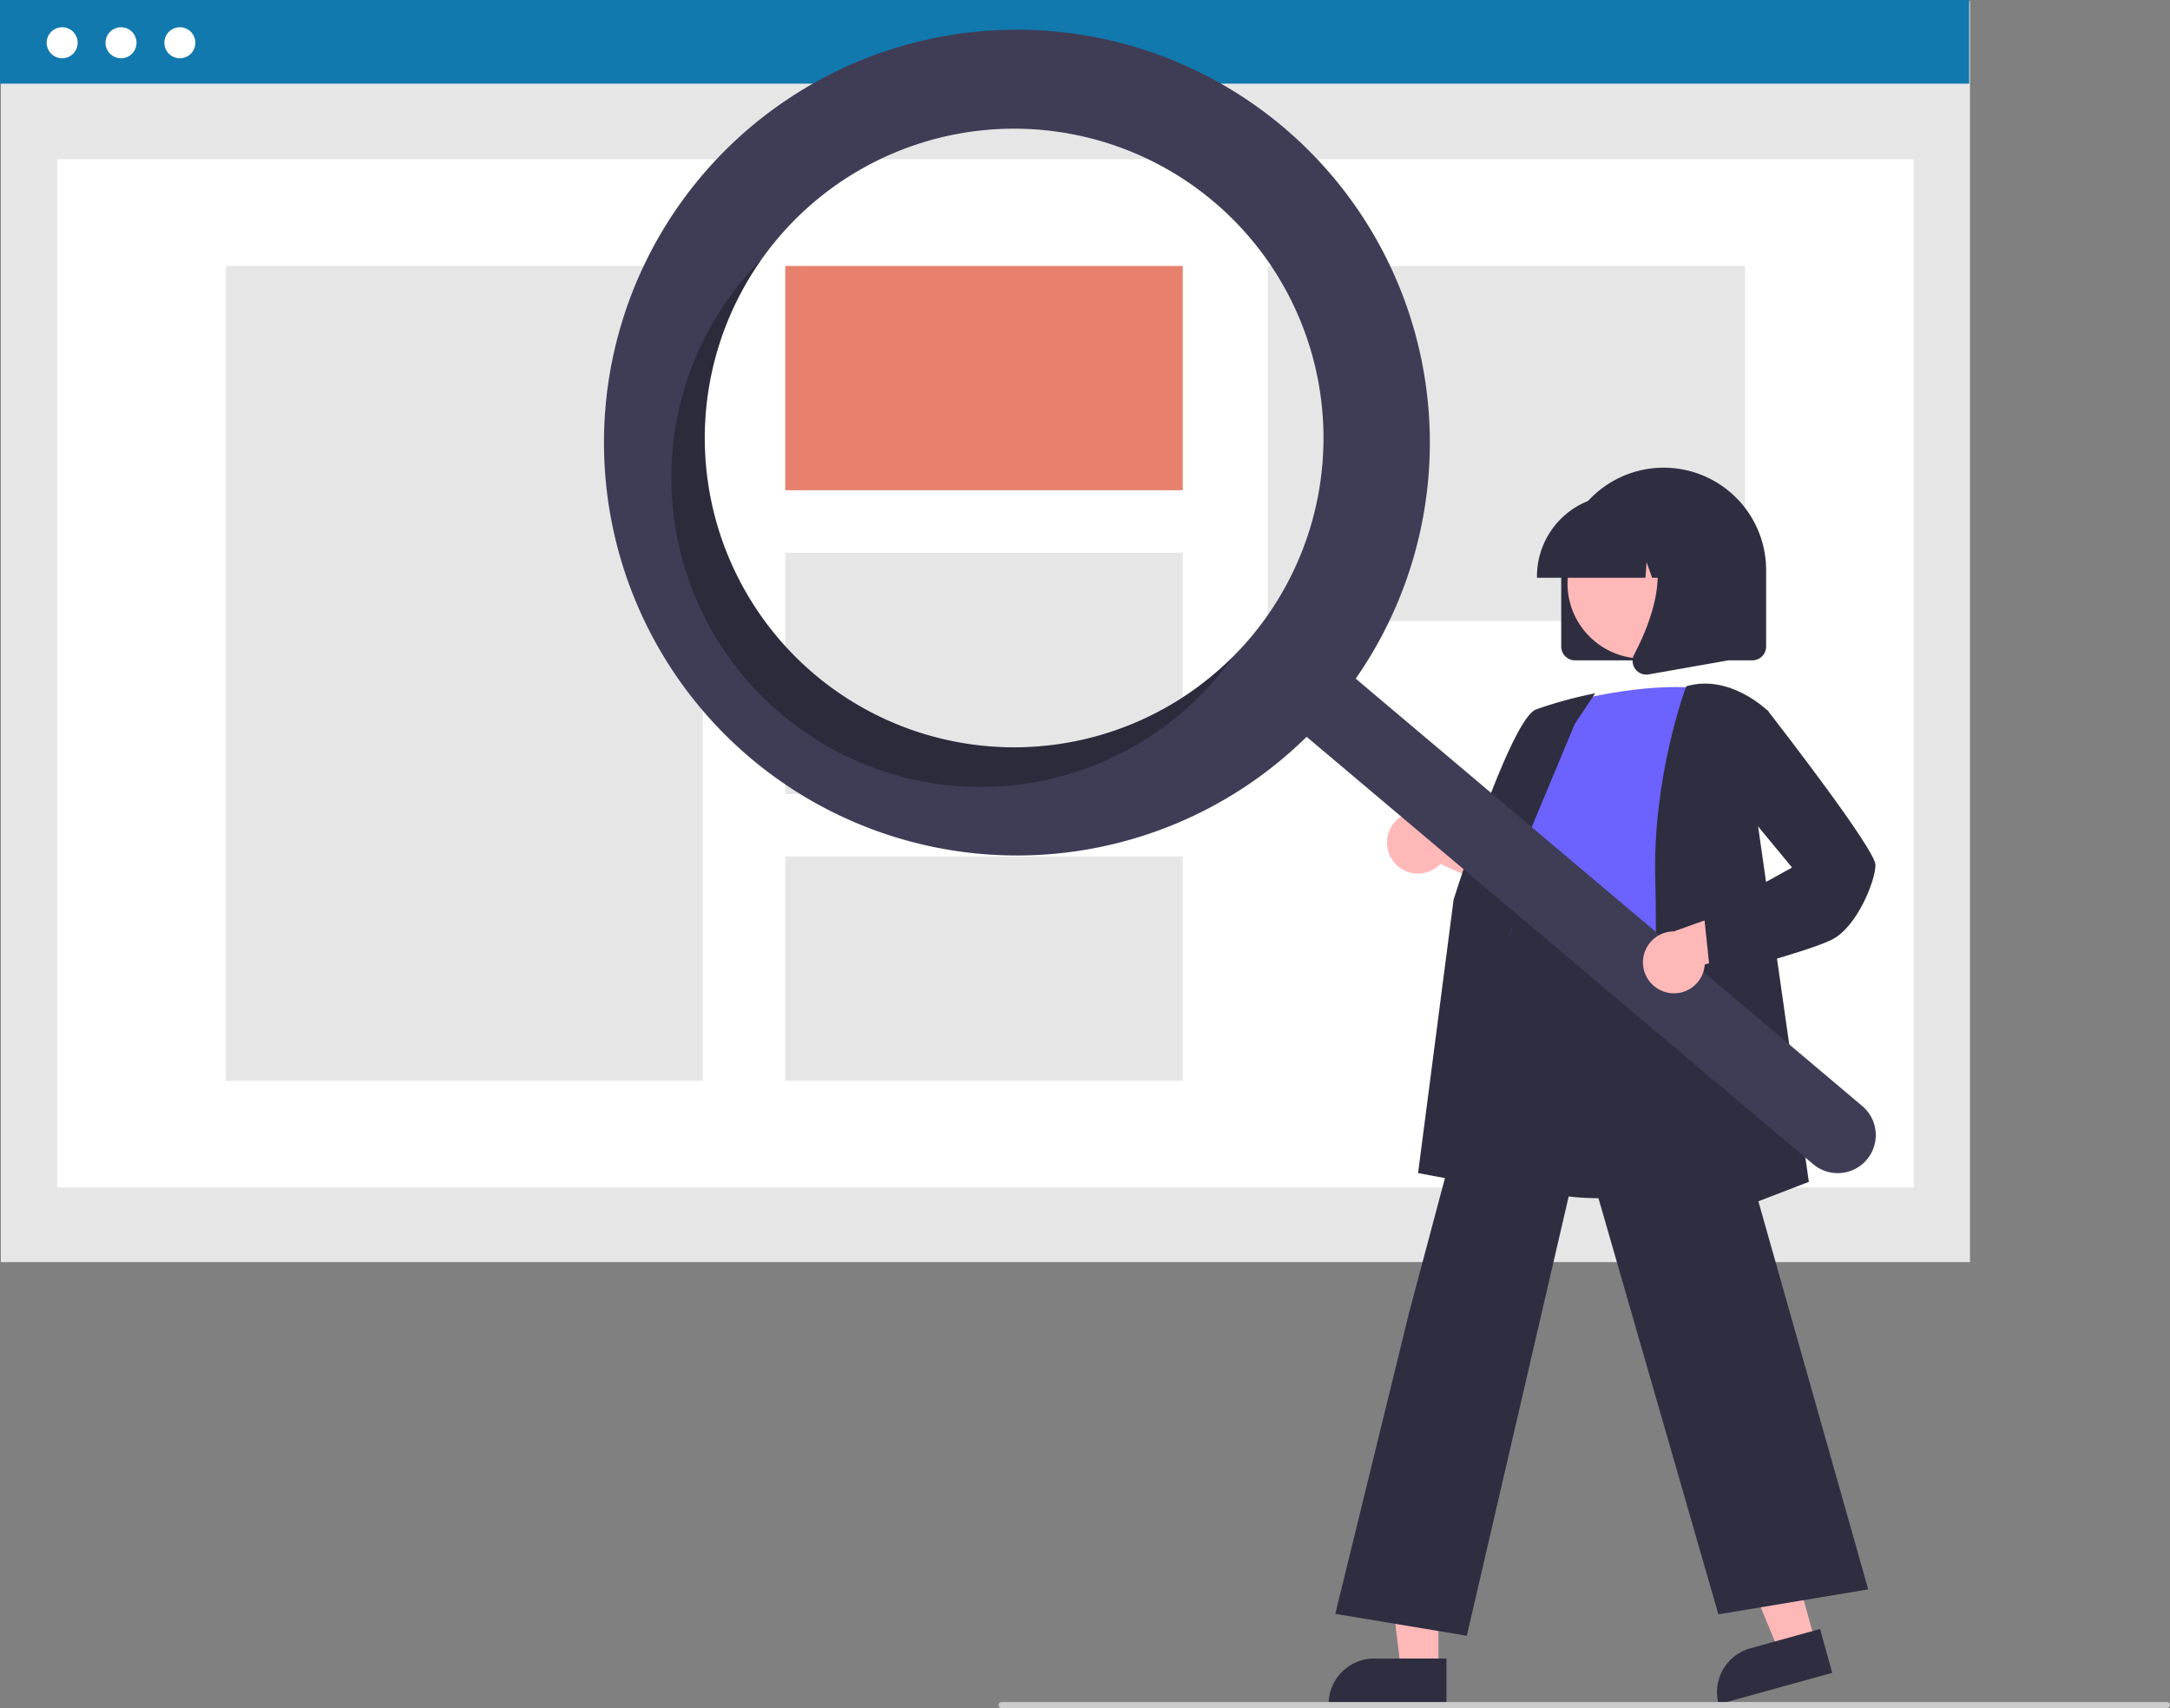 <?xml version="1.0" encoding="UTF-8" standalone="no"?>
<svg
   id="b2448b99-d97f-419e-8dc3-d5510f0392fe"
   data-name="Layer 1"
   width="709.533"
   height="558.594"
   viewBox="0 0 709.533 558.594"
   version="1.1"
   sodipodi:docname="search-engine-optimisation.svg"
   inkscape:version="1.1.1 (3bf5ae0d25, 2021-09-20)"
   xmlns:inkscape="http://www.inkscape.org/namespaces/inkscape"
   xmlns:sodipodi="http://sodipodi.sourceforge.net/DTD/sodipodi-0.dtd"
   xmlns="http://www.w3.org/2000/svg"
   xmlns:svg="http://www.w3.org/2000/svg">
  <rect x="0" y="0" width="709.533" height="558.594" fill="#808080" stroke="none"/>
  <defs
     id="defs831" />
  <sodipodi:namedview
     id="namedview829"
     pagecolor="#ffffff"
     bordercolor="#666666"
     borderopacity="1.0"
     inkscape:pageshadow="2"
     inkscape:pageopacity="0.0"
     inkscape:pagecheckerboard="0"
     showgrid="false"
     inkscape:zoom="1.562853"
     inkscape:cx="354.79985"
     inkscape:cy="279.61683"
     inkscape:window-width="2689"
     inkscape:window-height="2044"
     inkscape:window-x="458"
     inkscape:window-y="5"
     inkscape:window-maximized="0"
     inkscape:current-layer="b2448b99-d97f-419e-8dc3-d5510f0392fe" />
  <rect
     x="0.275"
     y="0.365"
     width="643.862"
     height="412.358"
     fill="#e6e6e6"
     id="rect766" />
  <rect
     x="18.686"
     y="52.085"
     width="607.039"
     height="336.243"
     fill="#fff"
     id="rect768" />
  <rect
     width="643.862"
     height="27.354"
     fill="#6c63ff"
     id="rect770"
     style="fill:#1179ad;fill-opacity:1" />
  <circle
     cx="20.327"
     cy="13.985"
     r="5.07"
     fill="#fff"
     id="circle772" />
  <circle
     cx="39.571"
     cy="13.985"
     r="5.07"
     fill="#fff"
     id="circle774" />
  <circle
     cx="58.814"
     cy="13.985"
     r="5.07"
     fill="#fff"
     id="circle776" />
  <rect
     x="73.844"
     y="86.973"
     width="155.981"
     height="266.467"
     fill="#e6e6e6"
     id="rect778" />
  <rect
     x="256.75"
     y="86.973"
     width="129.984"
     height="73.348"
     fill="#6c63ff"
     id="rect780"
     style="fill:#e7816d;fill-opacity:1" />
  <rect
     x="256.75"
     y="180.747"
     width="129.984"
     height="78.919"
     fill="#e6e6e6"
     id="rect782" />
  <rect
     x="256.75"
     y="280.092"
     width="129.984"
     height="73.348"
     fill="#e6e6e6"
     id="rect784" />
  <rect
     x="414.587"
     y="86.973"
     width="155.981"
     height="116.125"
     fill="#e6e6e6"
     id="rect786" />
  <path
     d="M755.712,382.143v-25a33.5,33.5,0,1,1,67,0v25a4.505,4.505,0,0,1-4.5,4.5h-58A4.505,4.505,0,0,1,755.712,382.143Z"
     transform="translate(-245.234 -170.703)"
     fill="#2f2e41"
     id="path790" />
  <polygon
     points="593.514 536.786 581.698 540.056 563.462 496.038 580.901 491.212 593.514 536.786"
     fill="#ffb8b8"
     id="polygon792" />
  <path
     d="M819.385,708.282h23.644a0,0,0,0,1,0,0v14.887a0,0,0,0,1,0,0H804.498a0,0,0,0,1,0,0v0A14.887,14.887,0,0,1,819.385,708.282Z"
     transform="translate(-406.293 74.945) rotate(-15.47)"
     fill="#2f2e41"
     id="path794" />
  <polygon
     points="470.328 545.875 458.068 545.875 452.235 498.587 470.33 498.587 470.328 545.875"
     fill="#ffb8b8"
     id="polygon796" />
  <path
     d="M449.311,542.372h23.644a0,0,0,0,1,0,0v14.887a0,0,0,0,1,0,0H434.424a0,0,0,0,1,0,0v0A14.887,14.887,0,0,1,449.311,542.372Z"
     fill="#2f2e41"
     id="path798" />
  <path
     d="M700.778,452.301a10.056,10.056,0,0,0,15.392.917l32.59,14.658L745.796,449.545l-30.494-11.109a10.11,10.11,0,0,0-14.524,13.865Z"
     transform="translate(-245.234 -170.703)"
     fill="#ffb8b8"
     id="path800" />
  <path
     d="M768.492,562.539c-10.239,0-20.839-1.525-29.749-6.062a38.416,38.416,0,0,1-19.709-23.565c-4.642-14.699,1.211-29.14,6.871-43.105,3.508-8.654,6.821-16.827,7.68-24.884l.3-2.86c1.339-12.848,2.495-23.943,8.897-28.105,3.318-2.157,7.78-2.28,13.641-.377l55.045,17.881-2.024,104.49-.334.112C808.823,556.161,789.418,562.539,768.492,562.539Z"
     transform="translate(-245.234 -170.703)"
     fill="#2f2e41"
     id="path802" />
  <path
     d="M755.462,401.051s27-8,48-5c0,0-12,66-8,88s-69.5,8.5-54.5-12.5l5-25s-10-10-1-22Z"
     transform="translate(-245.234 -170.703)"
     fill="#6c63ff"
     id="path804" />
  <path
     d="M742.182,560.558l-33.276-6.239,11.618-89.407c.781-2.496,18.778-59.143,26.952-62.208a139.517,139.517,0,0,1,18.166-5.047l1.184-.237-6.672,10.009-26.564,63.654Z"
     transform="translate(-245.234 -170.703)"
     fill="#2f2e41"
     id="path806" />
  <path
     d="M724.843,705.622l-42.995-7.166,24.128-98.524,35.903-134.737.354,2.393c.028.178,3.382,17.78,53.151,9.97l.438-.068.121.426,60.152,212.538-48.99,8.165L762.422,543.551Z"
     transform="translate(-245.234 -170.703)"
     fill="#2f2e41"
     id="path808" />
  <path
     d="M784.436,577.29l.027-.756c.03-.84,2.988-84.373,2-117.967-.991-33.709,9.922-62.901,10.032-63.192l.089-.234.241-.069c14.12-4.034,26.369,8.005,26.491,8.127l.172.172-4.021,33.176,17.216,120.642Z"
     transform="translate(-245.234 -170.703)"
     fill="#2f2e41"
     id="path810" />
  <circle
     cx="537.095"
     cy="190.797"
     r="24.561"
     fill="#ffb8b8"
     id="circle812" />
  <path
     d="M747.787,359.143a26.53,26.53,0,0,1,26.5-26.5h5a26.53,26.53,0,0,1,26.5,26.5v.5H795.22l-3.604-10.092-.721,10.092h-5.461l-1.818-5.092-.364,5.092H747.787Z"
     transform="translate(-245.234 -170.703)"
     fill="#2f2e41"
     id="path814" />
  <path
     d="M779.911,389.454a4.433,4.433,0,0,1-.352-4.707c5.299-10.078,12.717-28.7,2.87-40.185l-.708-.825h28.587V386.658l-25.969,4.582a4.596,4.596,0,0,1-.796.07A4.482,4.482,0,0,1,779.911,389.454Z"
     transform="translate(-245.234 -170.703)"
     fill="#2f2e41"
     id="path816" />
  <path
     d="M664.814,212.249a135.02,135.02,0,1,0,7.655,199.403L838.087,551.4a12.442,12.442,0,0,0,16.066-19.003l-.018-.015L688.516,392.634A135.027,135.027,0,0,0,664.814,212.249ZM654.137,379.177a101.158,101.158,0,1,1-12.077-142.548l0,0A101.158,101.158,0,0,1,654.137,379.177Z"
     fill="#3f3d56"
     id="path818"
     transform="translate(-245.234 -170.703)" />
  <path
     d="M511.589,391.254a101.163,101.163,0,0,1-17.166-135.989q-2.901,2.922-5.609,6.12A101.158,101.158,0,1,0,643.438,391.856q2.702-3.202,5.089-6.559A101.163,101.163,0,0,1,511.589,391.254Z"
     transform="translate(-245.234 -170.703)"
     opacity="0.3"
     style="isolation:isolate"
     id="path820" />
  <path
     d="M790.214,495.239a10.056,10.056,0,0,0,12.424-9.133l34.433-9.557L823.074,464.346l-30.552,10.947A10.11,10.11,0,0,0,790.214,495.239Z"
     transform="translate(-245.234 -170.703)"
     fill="#ffb8b8"
     id="path822" />
  <path
     d="M804.526,490.18,802.43,470.274l28.762-15.869-18.752-22.7L815.5,406.205l7.62-3.266.237.305c3.593,4.62,35.105,45.281,35.105,50.307,0,5.163-6.029,20.323-14.276,24.447-7.956,3.978-37.831,11.709-39.099,12.037Z"
     transform="translate(-245.234 -170.703)"
     fill="#2f2e41"
     id="path824" />
  <path
     d="M953.766,729.297h-381a1,1,0,1,1,0-2h381a1,1,0,0,1,0,2Z"
     transform="translate(-245.234 -170.703)"
     fill="#ccc"
     id="path826" />
</svg>
